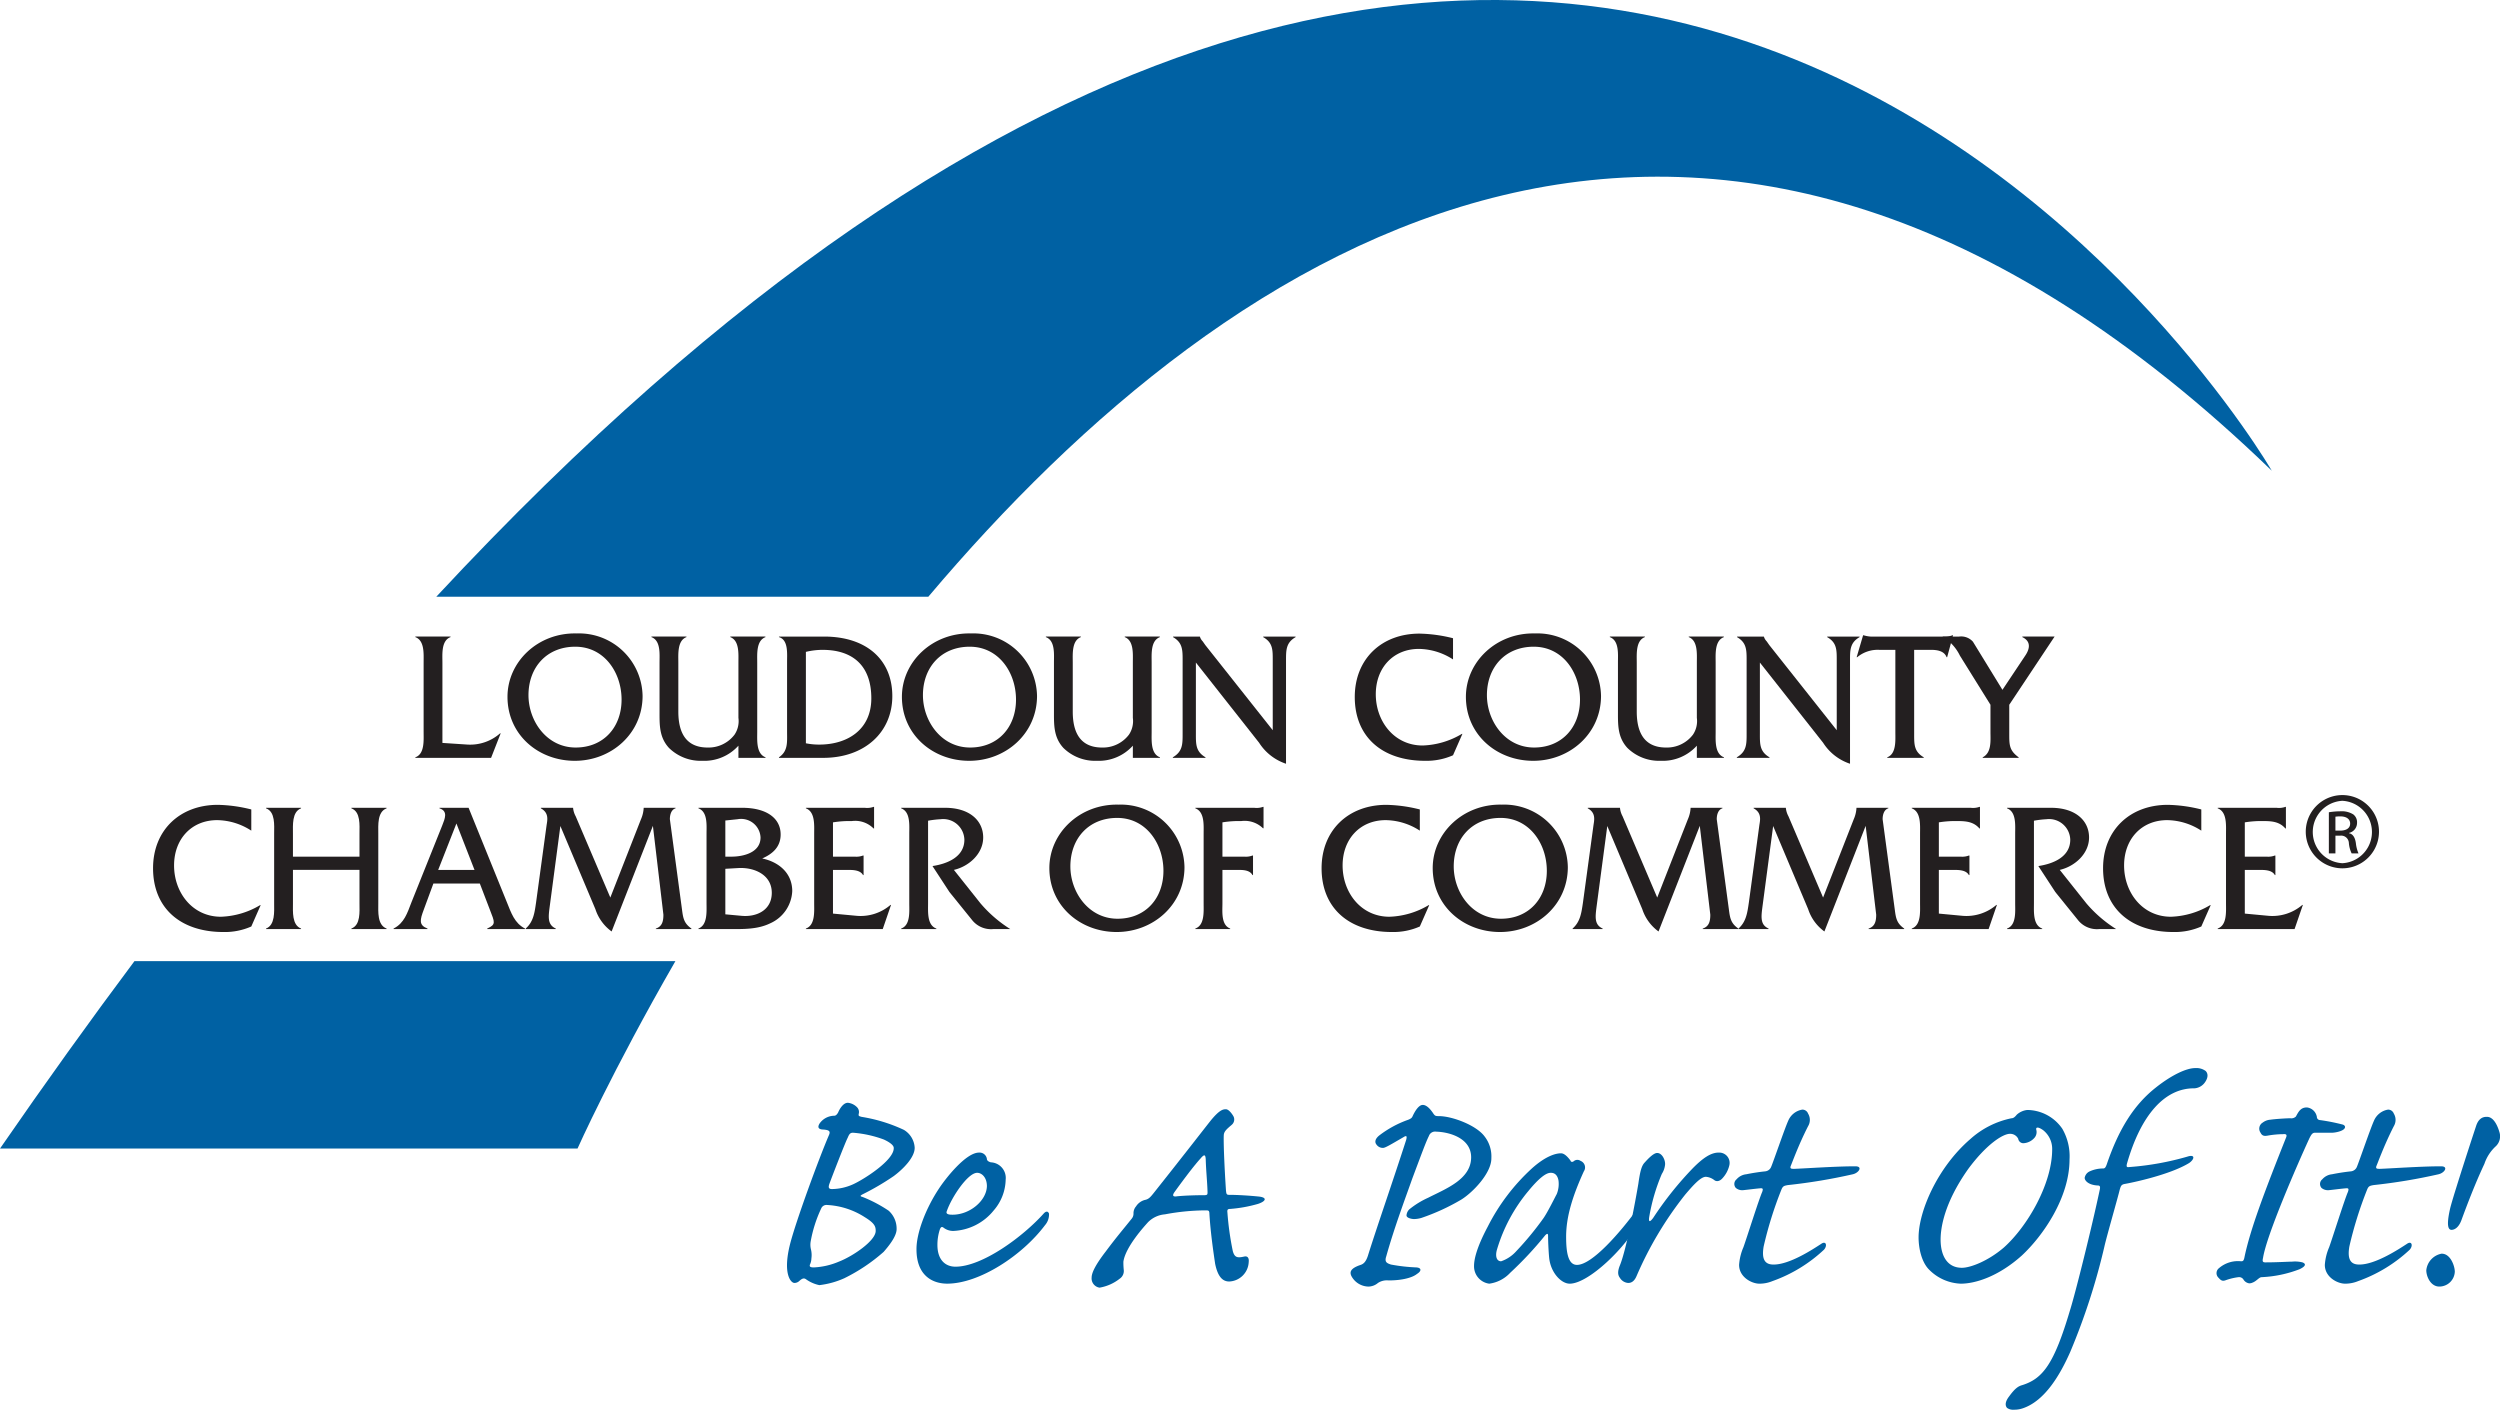 <svg id="Layer_1" data-name="Layer 1" xmlns="http://www.w3.org/2000/svg" xmlns:xlink="http://www.w3.org/1999/xlink" viewBox="0 0 400.498 225.833"><defs><style>.cls-1{fill:none;}.cls-2{clip-path:url(#clip-path);}.cls-3{fill:#0061a3;}.cls-4{fill:#231f20;}</style><clipPath id="clip-path"><rect class="cls-1" width="400.498" height="225.833"/></clipPath></defs><title>logo_lcc</title><g class="cls-2"><path class="cls-3" d="M363.94,75.414s-105.615-182.425-294.044,20.179H148.718c48.629-57.545,125.19-107.245,215.222-20.179"/><path class="cls-3" d="M0,183.997H92.518s5.488-12.319,15.682-30.025H21.541Q10.918,168.179,0,183.997"/><path class="cls-4" d="M74.891,119.28a7.243,7.243,0,0,0,5.226-1.801H80.208l-1.537,3.929H66.537v-.09c1.504-.529,1.327-2.718,1.327-4.042V106.141c0-1.359.178-3.515-1.327-4.077v-.087H72.176v.087c-1.508.562-1.301,2.75-1.301,4.077v12.874Z"/><path class="cls-4" d="M92.371,101.476c-6.201-.148-11.072,4.548-11.072,10.156,0,6.053,4.929,10.249,10.779,10.249,5.875,0,10.863-4.374,10.863-10.395A10.19,10.19,0,0,0,92.371,101.476m-.207,2.127c4.665,0,7.412,4.161,7.412,8.474,0,4.4-2.863,7.676-7.354,7.676-4.636,0-7.56-4.251-7.56-8.387,0-4.458,2.925-7.764,7.502-7.764"/><path class="cls-4" d="M118.296,119.458a7.354,7.354,0,0,1-5.788,2.421,7.242,7.242,0,0,1-5.343-2.066c-1.566-1.711-1.508-3.69-1.508-5.817v-7.883c0-1.33.207-3.486-1.298-4.048v-.087h5.61v.087c-1.475.562-1.301,2.718-1.301,4.048v7.883c0,3.929,1.653,5.759,4.694,5.759a5.223,5.223,0,0,0,4.313-2.069,3.894,3.894,0,0,0,.62-2.686v-8.887c0-1.33.178-3.486-1.301-4.048v-.087h5.614l.029.087c-1.508.562-1.33,2.718-1.33,4.077v11.134c0,1.324-.178,3.48,1.33,4.042v.09H118.296Z"/><path class="cls-4" d="M126.088,117.154c0,1.743.181,3.16-1.298,4.164v.09h7.086c6.618,0,11.072-4.077,11.072-9.891,0-5.878-4.19-9.539-10.924-9.539h-7.234v.087c1.508.442,1.298,2.599,1.298,3.958Zm3.015-12.725a11.679,11.679,0,0,1,2.657-.323c4.929,0,7.825,2.599,7.825,7.764,0,5.11-3.929,7.412-8.329,7.412a10.61,10.61,0,0,1-2.153-.207Z"/><path class="cls-4" d="M155.558,101.476c-6.201-.148-11.072,4.548-11.072,10.156,0,6.053,4.933,10.249,10.779,10.249,5.875,0,10.866-4.374,10.866-10.395a10.191,10.191,0,0,0-10.572-10.01m-.207,2.127c4.665,0,7.412,4.161,7.412,8.474,0,4.4-2.863,7.676-7.35,7.676-4.639,0-7.56-4.251-7.56-8.387,0-4.458,2.921-7.764,7.499-7.764"/><path class="cls-4" d="M181.482,119.458a7.345,7.345,0,0,1-5.788,2.421,7.242,7.242,0,0,1-5.343-2.066c-1.566-1.711-1.508-3.69-1.508-5.817v-7.883c0-1.33.207-3.486-1.298-4.048v-.087h5.61v.087c-1.475.562-1.301,2.718-1.301,4.048v7.883c0,3.929,1.656,5.759,4.697,5.759a5.221,5.221,0,0,0,4.31-2.069,3.894,3.894,0,0,0,.62-2.686v-8.887c0-1.33.178-3.486-1.298-4.048v-.087h5.607l.032.087c-1.508.562-1.33,2.718-1.33,4.077v11.134c0,1.324-.178,3.48,1.33,4.042v.09H181.482Z"/><path class="cls-4" d="M191.58,117.567c0,1.653-.029,2.834,1.537,3.751v.087H187.887v-.087c1.569-.917,1.569-2.098,1.569-3.751V105.788c0-1.653,0-2.838-1.537-3.722v-.087h4.31v.029a1.829,1.829,0,0,0,.445.739l.413.591,10.805,13.642V105.788c0-1.653.032-2.838-1.533-3.722v-.087H207.556v.087c-1.537.884-1.537,2.069-1.537,3.722v16.564a8.189,8.189,0,0,1-4.313-3.367L191.58,106.14Z"/><path class="cls-4" d="M232.773,105.64a10.277,10.277,0,0,0-5.465-1.685c-4.074,0-6.908,2.983-6.908,7.267,0,4.335,2.95,8.206,7.502,8.206A13.038,13.038,0,0,0,234.19,117.568h.087l-1.504,3.425a10.5,10.5,0,0,1-4.461.888c-6.966,0-11.279-3.9-11.279-10.217,0-6.114,4.313-10.159,10.362-10.159a23.596,23.596,0,0,1,5.378.739Z"/><path class="cls-4" d="M245.909,101.476c-6.201-.148-11.072,4.548-11.072,10.156,0,6.053,4.929,10.249,10.779,10.249,5.875,0,10.866-4.374,10.866-10.395a10.191,10.191,0,0,0-10.572-10.01m-.207,2.127c4.668,0,7.412,4.161,7.412,8.474,0,4.4-2.867,7.676-7.354,7.676-4.636,0-7.557-4.251-7.557-8.387,0-4.458,2.921-7.764,7.499-7.764"/><path class="cls-4" d="M271.834,119.458a7.345,7.345,0,0,1-5.788,2.421,7.237,7.237,0,0,1-5.343-2.066c-1.566-1.711-1.508-3.69-1.508-5.817v-7.883c0-1.33.207-3.486-1.301-4.048v-.087h5.614v.087c-1.475.562-1.301,2.718-1.301,4.048v7.883c0,3.929,1.653,5.759,4.694,5.759a5.227,5.227,0,0,0,4.313-2.069,3.894,3.894,0,0,0,.62-2.686v-8.887c0-1.33.178-3.486-1.298-4.048v-.087h5.61l.029.087c-1.508.562-1.33,2.718-1.33,4.077v11.134c0,1.324-.178,3.48,1.33,4.042v.09h-4.342Z"/><path class="cls-4" d="M281.932,117.567c0,1.653-.029,2.834,1.537,3.751v.087h-5.23v-.087c1.569-.917,1.569-2.098,1.569-3.751V105.788c0-1.653,0-2.838-1.537-3.722v-.087h4.31v.029a1.829,1.829,0,0,0,.445.739l.413.591,10.805,13.642V105.788c0-1.653.029-2.838-1.533-3.722v-.087h5.194v.087c-1.533.884-1.533,2.069-1.533,3.722v16.564a8.177,8.177,0,0,1-4.313-3.367l-10.127-12.845Z"/><path class="cls-4" d="M306.647,117.567c0,1.685-.029,2.834,1.533,3.751v.087H302.337v-.087c1.475-.562,1.298-2.718,1.298-4.045V104.103H301.036a5.14,5.14,0,0,0-3.515,1.181h-.087l1.033-3.512h.087a5.037,5.037,0,0,0,1.123.207h11.754a3.322,3.322,0,0,0,1.356-.207h.09l-.946,3.512h-.087c-.387-1.033-1.566-1.181-2.541-1.181h-2.657Z"/><path class="cls-4" d="M321.881,117.567c0,1.772,0,2.657,1.504,3.751v.087h-5.756v-.087c1.449-.739,1.243-2.66,1.243-4.045v-4.371l-4.904-7.883a7.157,7.157,0,0,0-2.805-3.041h2.686a2.522,2.522,0,0,1,2.215.826l4.726,7.706,3.661-5.491c.5-.739,1.181-2.156-.475-2.954v-.087h5.168l-7.263,10.924Z"/><path class="cls-4" d="M40.256,133.07a10.257,10.257,0,0,0-5.462-1.685c-4.074,0-6.908,2.983-6.908,7.267,0,4.342,2.951,8.209,7.499,8.209a13.043,13.043,0,0,0,6.292-1.863h.084l-1.504,3.425a10.464,10.464,0,0,1-4.458.885c-6.966,0-11.279-3.896-11.279-10.214,0-6.114,4.313-10.159,10.366-10.159a23.565,23.565,0,0,1,5.372.739Z"/><path class="cls-4" d="M46.93,139.357v5.346c0,1.33-.178,3.483,1.301,4.048v.084H42.62v-.084c1.475-.565,1.298-2.718,1.298-4.048V133.54c0-1.33.207-3.483-1.298-4.045v-.087h5.61v.087c-1.478.562-1.301,2.715-1.301,4.077v3.661H57.589v-3.661c0-1.362.207-3.515-1.298-4.077v-.087h5.64v.087c-1.508.562-1.33,2.715-1.33,4.045v11.163c0,1.33-.178,3.483,1.33,4.048v.084H56.291v-.084c1.504-.565,1.298-2.718,1.298-4.048v-5.346Z"/><path class="cls-4" d="M76.87,141.543l1.595,4.164c.797,2.066,1.033,2.389-.413,3.044v.084H84.104v-.084c-1.682-.859-2.214-2.511-2.896-4.197l-6.14-15.146H70.404v.087c1.417.445.855,1.685.442,2.744l-4.933,12.315c-.649,1.685-1.149,3.338-2.863,4.197v.084h5.433v-.084c-1.417-.536-1.211-1.391-.588-3.044l1.533-4.164Zm-.855-2.185H70.197l2.921-7.438Z"/><path class="cls-4" d="M102.675,131.266a5.2,5.2,0,0,0,.442-1.83v-.029h5.11v.087c-.71.207-.914,1.065-.914,1.743l1.947,14.498c.178,1.388.326,2.185,1.504,3.015v.087h-5.698v-.087c1.036-.326,1.211-1.214,1.211-2.218l-1.682-14.23-6.614,16.919a7.152,7.152,0,0,1-2.599-3.574l-5.61-13.319-1.682,12.696c-.239,1.805-.445,3.105.946,3.725v.087H84.22v-.087c1.243-1.094,1.42-2.544,1.653-4.135L87.558,132.238c.119-.823.442-2.005-.917-2.744v-.087h5.168v.029a3.446,3.446,0,0,0,.413,1.327l5.552,13.025Z"/><path class="cls-4" d="M116.198,137.235v-5.791l1.979-.207a3.112,3.112,0,0,1,3.661,2.925c0,2.421-2.744,3.073-4.665,3.073Zm-3.012,7.438c0,1.359.178,3.512-1.298,4.077v.087h4.871c2.218,0,4.548.087,6.614-.917a5.937,5.937,0,0,0,3.544-5.165c0-2.896-2.156-4.668-4.813-5.23,1.682-.736,2.954-1.859,2.954-3.838,0-2.628-2.276-4.28-6.175-4.28h-6.995v.087c1.504.562,1.298,2.718,1.298,4.045Zm3.012,1.801v-7.292l2.069-.119c2.599-.148,5.372,1.094,5.372,3.958,0,2.805-2.45,3.925-4.871,3.69Z"/><path class="cls-4" d="M133.442,146.357l3.751.352a7.359,7.359,0,0,0,5.462-1.74h.087l-1.327,3.867H129.103v-.087c1.504-.533,1.327-2.715,1.327-4.045V133.573c0-1.362.178-3.515-1.327-4.077v-.087h9.449a3.06,3.06,0,0,0,1.388-.148h.087v3.454H139.94a4.146,4.146,0,0,0-3.483-1.181,16.636,16.636,0,0,0-3.015.207v5.494h3.515a2.955,2.955,0,0,0,1.298-.181h.09v3.131h-.09c-.471-.855-1.711-.826-2.628-.826h-2.185Z"/><path class="cls-4" d="M151.395,129.408c3.954,0,6.111,2.069,6.111,4.755,0,2.599-2.273,4.632-4.694,5.194l4.251,5.346a20.618,20.618,0,0,0,4.784,4.135h-2.718a3.874,3.874,0,0,1-3.425-1.478l-3.603-4.458-2.718-4.161c2.363-.358,5.11-1.449,5.11-4.222a3.393,3.393,0,0,0-3.809-3.28,15.265,15.265,0,0,0-2.008.239v13.226c0,1.359-.178,3.512,1.33,4.048v.087h-5.64v-.087c1.504-.536,1.298-2.718,1.298-4.048V133.572c0-1.359.207-3.515-1.298-4.077v-.087Z"/><path class="cls-4" d="M179.179,128.903c-6.201-.145-11.072,4.548-11.072,10.159,0,6.053,4.933,10.246,10.779,10.246,5.875,0,10.866-4.371,10.866-10.395a10.193,10.193,0,0,0-10.572-10.01m-.207,2.127c4.665,0,7.409,4.164,7.409,8.474,0,4.4-2.86,7.676-7.35,7.676-4.636,0-7.56-4.251-7.56-8.383,0-4.461,2.925-7.767,7.502-7.767"/><path class="cls-4" d="M195.833,144.704c0,1.33-.236,3.483,1.24,4.045v.087H191.491v-.087c1.508-.533,1.33-2.715,1.33-4.045V133.573c0-1.362.178-3.515-1.33-4.077v-.087h9.452a3.046,3.046,0,0,0,1.385-.148h.09v3.425h-.09a4.212,4.212,0,0,0-3.483-1.152,16.621,16.621,0,0,0-3.012.207v5.494h3.544a2.901,2.901,0,0,0,1.269-.181h.087v3.131h-.087c-.471-.885-1.711-.826-2.631-.826h-2.182Z"/><path class="cls-4" d="M227.454,133.07a10.266,10.266,0,0,0-5.462-1.685c-4.074,0-6.908,2.983-6.908,7.267,0,4.342,2.95,8.209,7.499,8.209a13.043,13.043,0,0,0,6.292-1.863h.087l-1.508,3.425a10.473,10.473,0,0,1-4.458.885c-6.966,0-11.279-3.896-11.279-10.214,0-6.114,4.313-10.159,10.366-10.159a23.565,23.565,0,0,1,5.372.739Z"/><path class="cls-4" d="M240.596,128.903c-6.201-.145-11.076,4.548-11.076,10.159,0,6.053,4.933,10.246,10.779,10.246,5.875,0,10.866-4.371,10.866-10.395a10.19,10.19,0,0,0-10.569-10.01m-.207,2.127c4.661,0,7.412,4.164,7.412,8.474,0,4.4-2.867,7.676-7.354,7.676-4.636,0-7.56-4.251-7.56-8.383,0-4.461,2.925-7.767,7.502-7.767"/><path class="cls-4" d="M270.387,131.266a5.207,5.207,0,0,0,.445-1.83v-.029h5.104v.087c-.707.207-.914,1.065-.914,1.743l1.95,14.498c.178,1.388.326,2.185,1.504,3.015v.087H272.779v-.087c1.033-.326,1.211-1.214,1.211-2.218l-1.685-14.23-6.611,16.919a7.177,7.177,0,0,1-2.602-3.574l-5.607-13.319L255.799,145.025c-.232,1.805-.442,3.105.946,3.725v.087h-4.813v-.087c1.24-1.094,1.417-2.544,1.653-4.135l1.685-12.377c.116-.823.442-2.005-.914-2.744v-.087h5.165v.029a3.502,3.502,0,0,0,.413,1.327l5.552,13.025Z"/><path class="cls-4" d="M296.96,131.266a5.207,5.207,0,0,0,.445-1.83v-.029h5.107v.087c-.707.207-.917,1.065-.917,1.743l1.95,14.498c.178,1.388.323,2.185,1.504,3.015v.087h-5.698v-.087c1.033-.326,1.214-1.214,1.214-2.218l-1.688-14.23-6.611,16.919a7.152,7.152,0,0,1-2.599-3.574l-5.61-13.319-1.682,12.696c-.239,1.805-.442,3.105.946,3.725v.087h-4.813v-.087c1.236-1.094,1.417-2.544,1.653-4.135L281.842,132.238c.119-.823.445-2.005-.914-2.744v-.087h5.165v.029a3.502,3.502,0,0,0,.413,1.327l5.552,13.025Z"/><path class="cls-4" d="M310.603,146.357l3.751.352a7.367,7.367,0,0,0,5.462-1.74h.087l-1.327,3.867H306.264v-.087c1.504-.533,1.327-2.715,1.327-4.045V133.573c0-1.362.178-3.515-1.327-4.077v-.087h9.449a3.071,3.071,0,0,0,1.388-.148h.087v3.454h-.087c-.917-1.062-2.127-1.181-3.486-1.181a16.621,16.621,0,0,0-3.012.207v5.494h3.515a2.94,2.94,0,0,0,1.294-.181h.09v3.131h-.09c-.468-.855-1.708-.826-2.628-.826h-2.182Z"/><path class="cls-4" d="M328.555,129.408c3.958,0,6.111,2.069,6.111,4.755,0,2.599-2.273,4.632-4.694,5.194l4.251,5.346a20.684,20.684,0,0,0,4.784,4.135h-2.718a3.881,3.881,0,0,1-3.425-1.478l-3.603-4.458-2.718-4.161c2.363-.358,5.11-1.449,5.11-4.222a3.393,3.393,0,0,0-3.809-3.28,15.136,15.136,0,0,0-2.008.239v13.226c0,1.359-.174,3.512,1.327,4.048v.087h-5.636v-.087c1.504-.536,1.301-2.718,1.301-4.048V133.572c0-1.359.203-3.515-1.301-4.077v-.087Z"/><path class="cls-4" d="M352.648,133.07a10.275,10.275,0,0,0-5.462-1.685c-4.074,0-6.908,2.983-6.908,7.267,0,4.342,2.954,8.209,7.499,8.209a13.043,13.043,0,0,0,6.292-1.863h.087l-1.508,3.425a10.473,10.473,0,0,1-4.458.885c-6.966,0-11.279-3.896-11.279-10.214,0-6.114,4.313-10.159,10.362-10.159a23.568,23.568,0,0,1,5.375.739Z"/><path class="cls-4" d="M359.616,146.357l3.748.352a7.366,7.366,0,0,0,5.465-1.74h.087l-1.327,3.867H355.274v-.087c1.511-.533,1.33-2.715,1.33-4.045V133.573c0-1.362.181-3.515-1.33-4.077v-.087h9.449a3.05,3.05,0,0,0,1.388-.148h.09v3.454h-.09c-.914-1.062-2.124-1.181-3.483-1.181a16.621,16.621,0,0,0-3.012.207v5.494h3.515a2.962,2.962,0,0,0,1.298-.181h.087v3.131h-.087c-.471-.855-1.714-.826-2.628-.826H359.616Z"/><path class="cls-4" d="M374.133,133.065h.759c.865,0,1.601-.316,1.601-1.13,0-.578-.42-1.152-1.601-1.152a5.125,5.125,0,0,0-.759.052Zm0,3.648h-1.052V130.124a11.989,11.989,0,0,1,1.863-.155,3.471,3.471,0,0,1,2.047.497,1.576,1.576,0,0,1,.604,1.365,1.643,1.643,0,0,1-1.285,1.601v.052c.578.103.972.629,1.101,1.601a5.542,5.542,0,0,0,.42,1.627h-1.101a4.819,4.819,0,0,1-.445-1.682,1.232,1.232,0,0,0-1.417-1.152h-.733Zm1.101-8.425a5.006,5.006,0,0,0,.026,9.998,5.007,5.007,0,0,0,0-9.998Zm.026-.917a5.866,5.866,0,1,1-.026,0Z"/><path class="cls-3" d="M143.176,183.893c0-.404-.578-.868-1.562-1.333a18.102,18.102,0,0,0-4.978-1.098c-.516,0-.633.345-.865.868-.345.636-2.602,6.479-2.892,7.289-.229.636-.116.868.404.868a8.444,8.444,0,0,0,3.354-.752c1.682-.752,6.54-3.819,6.54-5.785Zm-2.892,13.248c0-.694-.232-1.217-1.737-2.143a12.301,12.301,0,0,0-6.075-1.963.911.911,0,0,0-.923.575,21.106,21.106,0,0,0-1.679,5.265,3.115,3.115,0,0,0,.058,1.33,3.851,3.851,0,0,1,.058,1.388,2.486,2.486,0,0,1-.232.988c-.113.345.058.458.639.458a11.608,11.608,0,0,0,3.99-.923c2.253-.868,5.901-3.354,5.901-4.916Zm6.246-13.248c0,1.504-1.792,3.354-3.354,4.513a41.316,41.316,0,0,1-5.036,2.947c-.404.232-.345.291.061.407a21.778,21.778,0,0,1,4.164,2.195,3.865,3.865,0,0,1,1.272,2.954c0,1.156-1.272,2.721-2.082,3.645a28.384,28.384,0,0,1-6.305,4.222,13.535,13.535,0,0,1-3.993,1.101,5.653,5.653,0,0,1-2.198-.985c-.229-.116-.462-.174-.981.291a1.155,1.155,0,0,1-.81.345c-.578,0-1.911-1.446-.694-6.25.981-3.816,4.626-13.707,6.188-17.354.291-.633.232-.923-1.043-.981-.575-.058-.81-.345-.404-.985a2.911,2.911,0,0,1,2.315-1.217c.291,0,.462-.229.636-.516.291-.697.868-1.562,1.562-1.562a2.42,2.42,0,0,1,1.446.694,1.1,1.1,0,0,1,.291,1.098c-.058.345.058.345.462.465a25.399,25.399,0,0,1,6.769,2.082,3.548,3.548,0,0,1,1.734,2.834Z"/><path class="cls-3" d="M152.605,194.595c2.776,0,5.439-2.256,5.497-4.571,0-1.391-.81-2.14-1.562-2.14-1.504,0-4.106,3.935-4.858,6.13-.178.407.113.581.865.581Zm-5.785,5.494c0-2.544,1.446-6.421,3.586-9.659,1.098-1.682,4.339-5.785,6.421-5.785a1.182,1.182,0,0,1,1.275,1.039c0,.174.171.404.633.52a2.501,2.501,0,0,1,2.373,2.776,7.76,7.76,0,0,1-1.908,4.92,8.791,8.791,0,0,1-6.479,3.296,2.513,2.513,0,0,1-1.562-.52c-.232-.171-.407-.171-.578.229a7.802,7.802,0,0,0-.407,2.547c0,2.315,1.217,3.47,2.892,3.47,4.284,0,10.821-4.8,14.175-8.561.349-.349.636-.349.81.058a2.608,2.608,0,0,1-.639,1.85c-3.641,4.862-10.527,9.371-15.676,9.371-2.256,0-4.916-1.214-4.916-5.494Z"/><path class="cls-3" d="M192.866,191.47c.581,0,.581-.116.581-.52-.058-1.853-.232-3.241-.291-5.265-.055-.752-.229-.81-.865-.058-1.159,1.272-3.125,3.935-4.164,5.381-.349.52-.232.752.462.636,1.156-.116,2.892-.174,4.222-.174Zm3.532-13.768c.404,0,.926.636,1.214,1.156a1.109,1.109,0,0,1-.287,1.333c-.81.694-1.214,1.039-1.275,1.617-.058.926.061,4.513.349,8.91.058.465.058.694.465.694,1.33,0,3.293.116,4.916.287,1.272.178.981.752-.232,1.159a21.982,21.982,0,0,1-4.455.81c-.407,0-.52.116-.462.578a47.326,47.326,0,0,0,.865,6.188c.291,1.043.752,1.101,1.795.872.694-.174.81.404.752.868a3.263,3.263,0,0,1-3.122,3.122c-.93,0-1.795-.578-2.256-2.834-.236-1.621-.752-4.975-.93-8.216-.058-.345-.171-.345-.691-.345a35.861,35.861,0,0,0-6.421.636,4.287,4.287,0,0,0-2.721,1.272c-.404.462-3.586,3.874-3.935,6.308a11.606,11.606,0,0,0,.058,1.33,1.476,1.476,0,0,1-.633,1.388,7.12,7.12,0,0,1-3.244,1.446,1.497,1.497,0,0,1-1.269-1.621c0-.694.516-1.911,2.256-4.168,1.675-2.253,2.776-3.525,4.164-5.262a1.267,1.267,0,0,0,.287-.868,1.666,1.666,0,0,1,.407-1.101A2.393,2.393,0,0,1,183.44,192.222c.578-.116.868-.462,1.333-1.039,4.51-5.672,8.093-10.298,9.194-11.686,1.333-1.621,1.911-1.795,2.373-1.795Z"/><path class="cls-3" d="M238.916,185.571c0,2.369-2.951,5.436-4.8,6.592a34.086,34.086,0,0,1-6.421,2.951,4.349,4.349,0,0,1-1.159.178c-.407,0-1.214-.178-1.214-.581a1.488,1.488,0,0,1,.462-.985,13.761,13.761,0,0,1,3.009-1.85c2.834-1.446,6.882-2.951,6.882-6.479,0-3.067-3.47-4.048-5.607-4.106a1.045,1.045,0,0,0-1.159.694c-.465.923-1.101,2.66-2.663,6.824-1.039,2.951-2.892,7.867-4.164,12.438-.291.868,0,1.098.752,1.333a27.797,27.797,0,0,0,4.048.458c.872.058.872.581.119,1.043-.697.578-2.315,1.043-4.571,1.043a2.572,2.572,0,0,0-1.679.404,2.438,2.438,0,0,1-1.504.581,3.158,3.158,0,0,1-2.718-1.621c-.407-.752-.116-1.333,1.446-1.853.52-.171.868-.578,1.156-1.446,1.446-4.626,4.051-12.089,6.133-18.568.171-.636.058-.752-.407-.462-2.082,1.211-2.947,1.734-3.296,1.734a1.237,1.237,0,0,1-1.043-.523c-.291-.345-.291-.865.407-1.446a16.705,16.705,0,0,1,4.684-2.544c.407-.174.581-.291.694-.578.291-.636.926-1.795,1.621-1.795.52,0,1.101.465,1.737,1.446.229.291.287.349.868.349,2.082,0,5.959,1.446,7.289,3.241a5.2,5.2,0,0,1,1.098,3.47Z"/><path class="cls-3" d="M248.403,187.885c-.81,0-2.024,1.039-3.586,2.947a26.225,26.225,0,0,0-4.975,9.258c-.349,1.098-.116,1.966.639,1.966a5.751,5.751,0,0,0,2.428-1.621,49.444,49.444,0,0,0,4.339-5.262c.694-.985,1.908-3.473,2.14-3.88a4.316,4.316,0,0,0,.287-2.137c-.113-.694-.462-1.272-1.214-1.272Zm1.679-3.125c.578,0,1.156.694,1.504,1.156.058.232.291.291.52.116a.884.884,0,0,1,1.101-.058,1.12,1.12,0,0,1,.52,1.679c-1.737,3.819-2.834,7.173-2.834,10.472,0,2.602.345,4.51,1.737,4.51,2.428,0,6.94-5.207,9.717-9.023.349-.578.868-.52.868-.058a5.504,5.504,0,0,1-.52,2.024c-2.14,4.226-8.216,10.065-11.224,10.065-1.388,0-3.067-1.795-3.299-4.164-.113-1.214-.171-2.834-.171-3.47,0-.404-.116-.462-.462-.116a57.197,57.197,0,0,1-5.614,6.014,5.58,5.58,0,0,1-3.354,1.737,2.803,2.803,0,0,1-2.431-2.834c0-.981.349-2.834,2.198-6.305a32.559,32.559,0,0,1,7.06-9.316c2.373-2.137,3.99-2.428,4.626-2.428Z"/><path class="cls-3" d="M275.363,184.645a1.655,1.655,0,0,1,1.679,2.024,4.573,4.573,0,0,1-1.101,2.082c-.462.523-.981.578-1.33.287a2.51,2.51,0,0,0-1.33-.516c-.81,0-1.969,1.269-3.296,2.831a57.524,57.524,0,0,0-7.812,13.077c-.345.81-.81,1.098-1.33,1.098a1.675,1.675,0,0,1-1.33-.81c-.407-.52-.349-1.156,0-2.024,1.043-2.547,2.486-10.298,2.951-13.074.287-2.024.52-2.892,1.039-3.412.465-.523,1.388-1.504,1.969-1.504.807,0,1.33,1.156,1.272,1.85a3.325,3.325,0,0,1-.52,1.504,30.675,30.675,0,0,0-2.027,6.94c-.116.81.116.81.636.116a54.476,54.476,0,0,1,6.424-8.038c1.562-1.566,2.834-2.431,4.048-2.431Z"/><path class="cls-3" d="M284.157,202.579c2.544,0,6.246-2.431,7.576-3.299.814-.578,1.043.291.462.926a23.628,23.628,0,0,1-8.27,5.033,5.374,5.374,0,0,1-2.082.404c-1.214,0-3.241-1.043-3.241-3.009a8.571,8.571,0,0,1,.694-2.831c.578-1.624,2.489-7.699,3.009-8.855.174-.516.116-.636-.404-.575-.694.058-2.027.229-2.605.287a1.594,1.594,0,0,1-1.211-.349.953.953,0,0,1,.113-1.388,2.38,2.38,0,0,1,1.562-.807c.868-.178,1.908-.349,3.009-.465a1.149,1.149,0,0,0,.981-.752c.349-.81,2.143-6.072,2.718-7.347a2.97,2.97,0,0,1,2.26-1.792.967.967,0,0,1,.923.633,1.944,1.944,0,0,1,0,2.027c-1.562,3.067-2.544,5.843-2.776,6.363-.174.465.116.465.578.465,1.737-.061,6.537-.407,9.778-.407,1.214,0,.578,1.043-.407,1.275a90.136,90.136,0,0,1-10.411,1.734c-.639.116-.81.174-1.043.752a61.386,61.386,0,0,0-2.834,9.081c-.345,2.027.174,2.896,1.562,2.896Z"/><path class="cls-3" d="M321.991,181.637c-1.159,0-3.819,1.734-6.711,5.669-3.874,5.494-4.397,9.487-4.397,11.279,0,2.373.926,4.513,3.412,4.513,1.388,0,4.222-1.101,6.711-3.238,3.761-3.354,7.751-10.182,7.751-15.737a3.821,3.821,0,0,0-1.443-3.067c-.81-.578-1.217-.516-1.101-.055a1.391,1.391,0,0,1-.291,1.272,2.521,2.521,0,0,1-1.734.868.829.829,0,0,1-.868-.697,1.423,1.423,0,0,0-1.272-.807Zm2.834-3.819a6.888,6.888,0,0,1,5.556,3.009,8.836,8.836,0,0,1,1.156,4.916c0,6.133-4.28,12.267-7.638,15.388-3.874,3.47-7.576,4.513-9.778,4.513a7.504,7.504,0,0,1-5.029-2.198c-1.275-1.217-1.737-3.528-1.737-5.207,0-4.164,3.009-11.224,8.329-15.795a14.053,14.053,0,0,1,6.54-3.296c.345,0,.578-.232.865-.578a2.954,2.954,0,0,1,1.679-.752Z"/><path class="cls-3" d="M351.722,171.108a2.457,2.457,0,0,1,1.621.462c.407.407.407,1.043-.058,1.737a2.241,2.241,0,0,1-1.733,1.043c-4.8-.058-8.619,4.339-10.821,12.089-.116.52,0,.578.407.52a45.272,45.272,0,0,0,9.313-1.679c1.272-.404,1.101.465.232,1.043-3.125,1.911-9.313,3.183-10.356,3.354-.52.116-.578.349-.752.926-.287,1.217-1.792,6.421-2.369,8.735a104.483,104.483,0,0,1-5.556,17.241c-1.562,3.528-3.993,7.806-7.58,9.023a4.175,4.175,0,0,1-1.446.232,1.644,1.644,0,0,1-1.098-.291c-.349-.407-.291-1.039.345-1.853.926-1.272,1.449-1.617,2.082-1.792,3.299-1.039,5.094-3.354,7.638-11.918.868-2.718,3.528-13.419,4.8-19.437.116-.578-.058-.636-.465-.636-1.443-.116-1.963-.81-1.963-1.217a1.397,1.397,0,0,1,.807-1.039,5.173,5.173,0,0,1,2.143-.462c.291,0,.404-.174.578-.636,1.908-5.614,4.339-9.546,7.867-12.325,2.544-2.024,4.916-3.122,6.308-3.122Z"/><path class="cls-3" d="M369.597,177.414a1.839,1.839,0,0,1,1.562,1.504.519.519,0,0,0,.52.52,31.695,31.695,0,0,1,3.532.694c.287.058.462.229.462.407,0,.636-1.562.923-2.082.923h-2.718c-.407,0-.578.232-.926.926-2.198,4.8-6.827,15.505-7.405,19.091-.116.52-.116.752.349.752,1.908,0,3.641-.116,4.28-.116a4.937,4.937,0,0,1,1.675.116c.639.232.52.636-.462,1.098a19.285,19.285,0,0,1-6.072,1.272c-.407,0-.813.639-1.449.868a1.132,1.132,0,0,1-.578.116,1.288,1.288,0,0,1-.868-.578.82.82,0,0,0-.81-.407,9.628,9.628,0,0,0-2.14.523c-.404.116-.636.058-1.039-.407a1.011,1.011,0,0,1,.055-1.562,4.661,4.661,0,0,1,3.532-1.098c.287,0,.404-.058.52-.52.926-4.571,3.299-10.759,6.653-19.207.232-.523.116-.694-.462-.636a15.034,15.034,0,0,0-2.431.229c-.636.119-.926,0-1.156-.462a1.126,1.126,0,0,1,.345-1.621,2.257,2.257,0,0,1,1.214-.462c.81-.116,2.547-.232,3.241-.232a1.019,1.019,0,0,0,.868-.287c.407-.752.752-1.446,1.737-1.446Z"/><path class="cls-3" d="M377.988,202.579c2.544,0,6.25-2.431,7.58-3.299.81-.578,1.039.291.462.926a23.688,23.688,0,0,1-8.274,5.033,5.374,5.374,0,0,1-2.082.404c-1.214,0-3.238-1.043-3.238-3.009a8.571,8.571,0,0,1,.694-2.831c.578-1.624,2.486-7.699,3.005-8.855.174-.516.116-.636-.404-.575-.694.058-2.024.229-2.602.287a1.61,1.61,0,0,1-1.217-.349.957.957,0,0,1,.116-1.388,2.388,2.388,0,0,1,1.562-.807c.868-.178,1.911-.349,3.009-.465a1.158,1.158,0,0,0,.985-.752c.345-.81,2.14-6.072,2.718-7.347a2.97,2.97,0,0,1,2.256-1.792.968.968,0,0,1,.926.633,1.958,1.958,0,0,1,0,2.027c-1.562,3.067-2.547,5.843-2.779,6.363-.174.465.116.465.578.465,1.737-.061,6.537-.407,9.778-.407,1.217,0,.578,1.043-.404,1.275a90.243,90.243,0,0,1-10.414,1.734c-.636.116-.81.174-1.043.752a61.773,61.773,0,0,0-2.834,9.081c-.345,2.027.174,2.896,1.562,2.896Z"/><path class="cls-3" d="M398.407,178.916c1.101,0,1.737,1.504,2.027,2.547a2.188,2.188,0,0,1-.581,2.14,6.724,6.724,0,0,0-1.85,2.834c-.81,1.734-1.966,4.342-3.703,9.081-.465,1.217-1.156,1.504-1.562,1.504-.52,0-.865-.636-.232-3.412.291-1.272,2.431-7.983,4.168-13.248.345-1.039.923-1.446,1.679-1.446Zm-7.231,21.925c1.388,0,2.082,1.966,2.082,2.896a2.483,2.483,0,0,1-2.486,2.369c-1.388,0-2.082-1.617-2.082-2.605a3.016,3.016,0,0,1,2.431-2.66Z"/></g></svg>